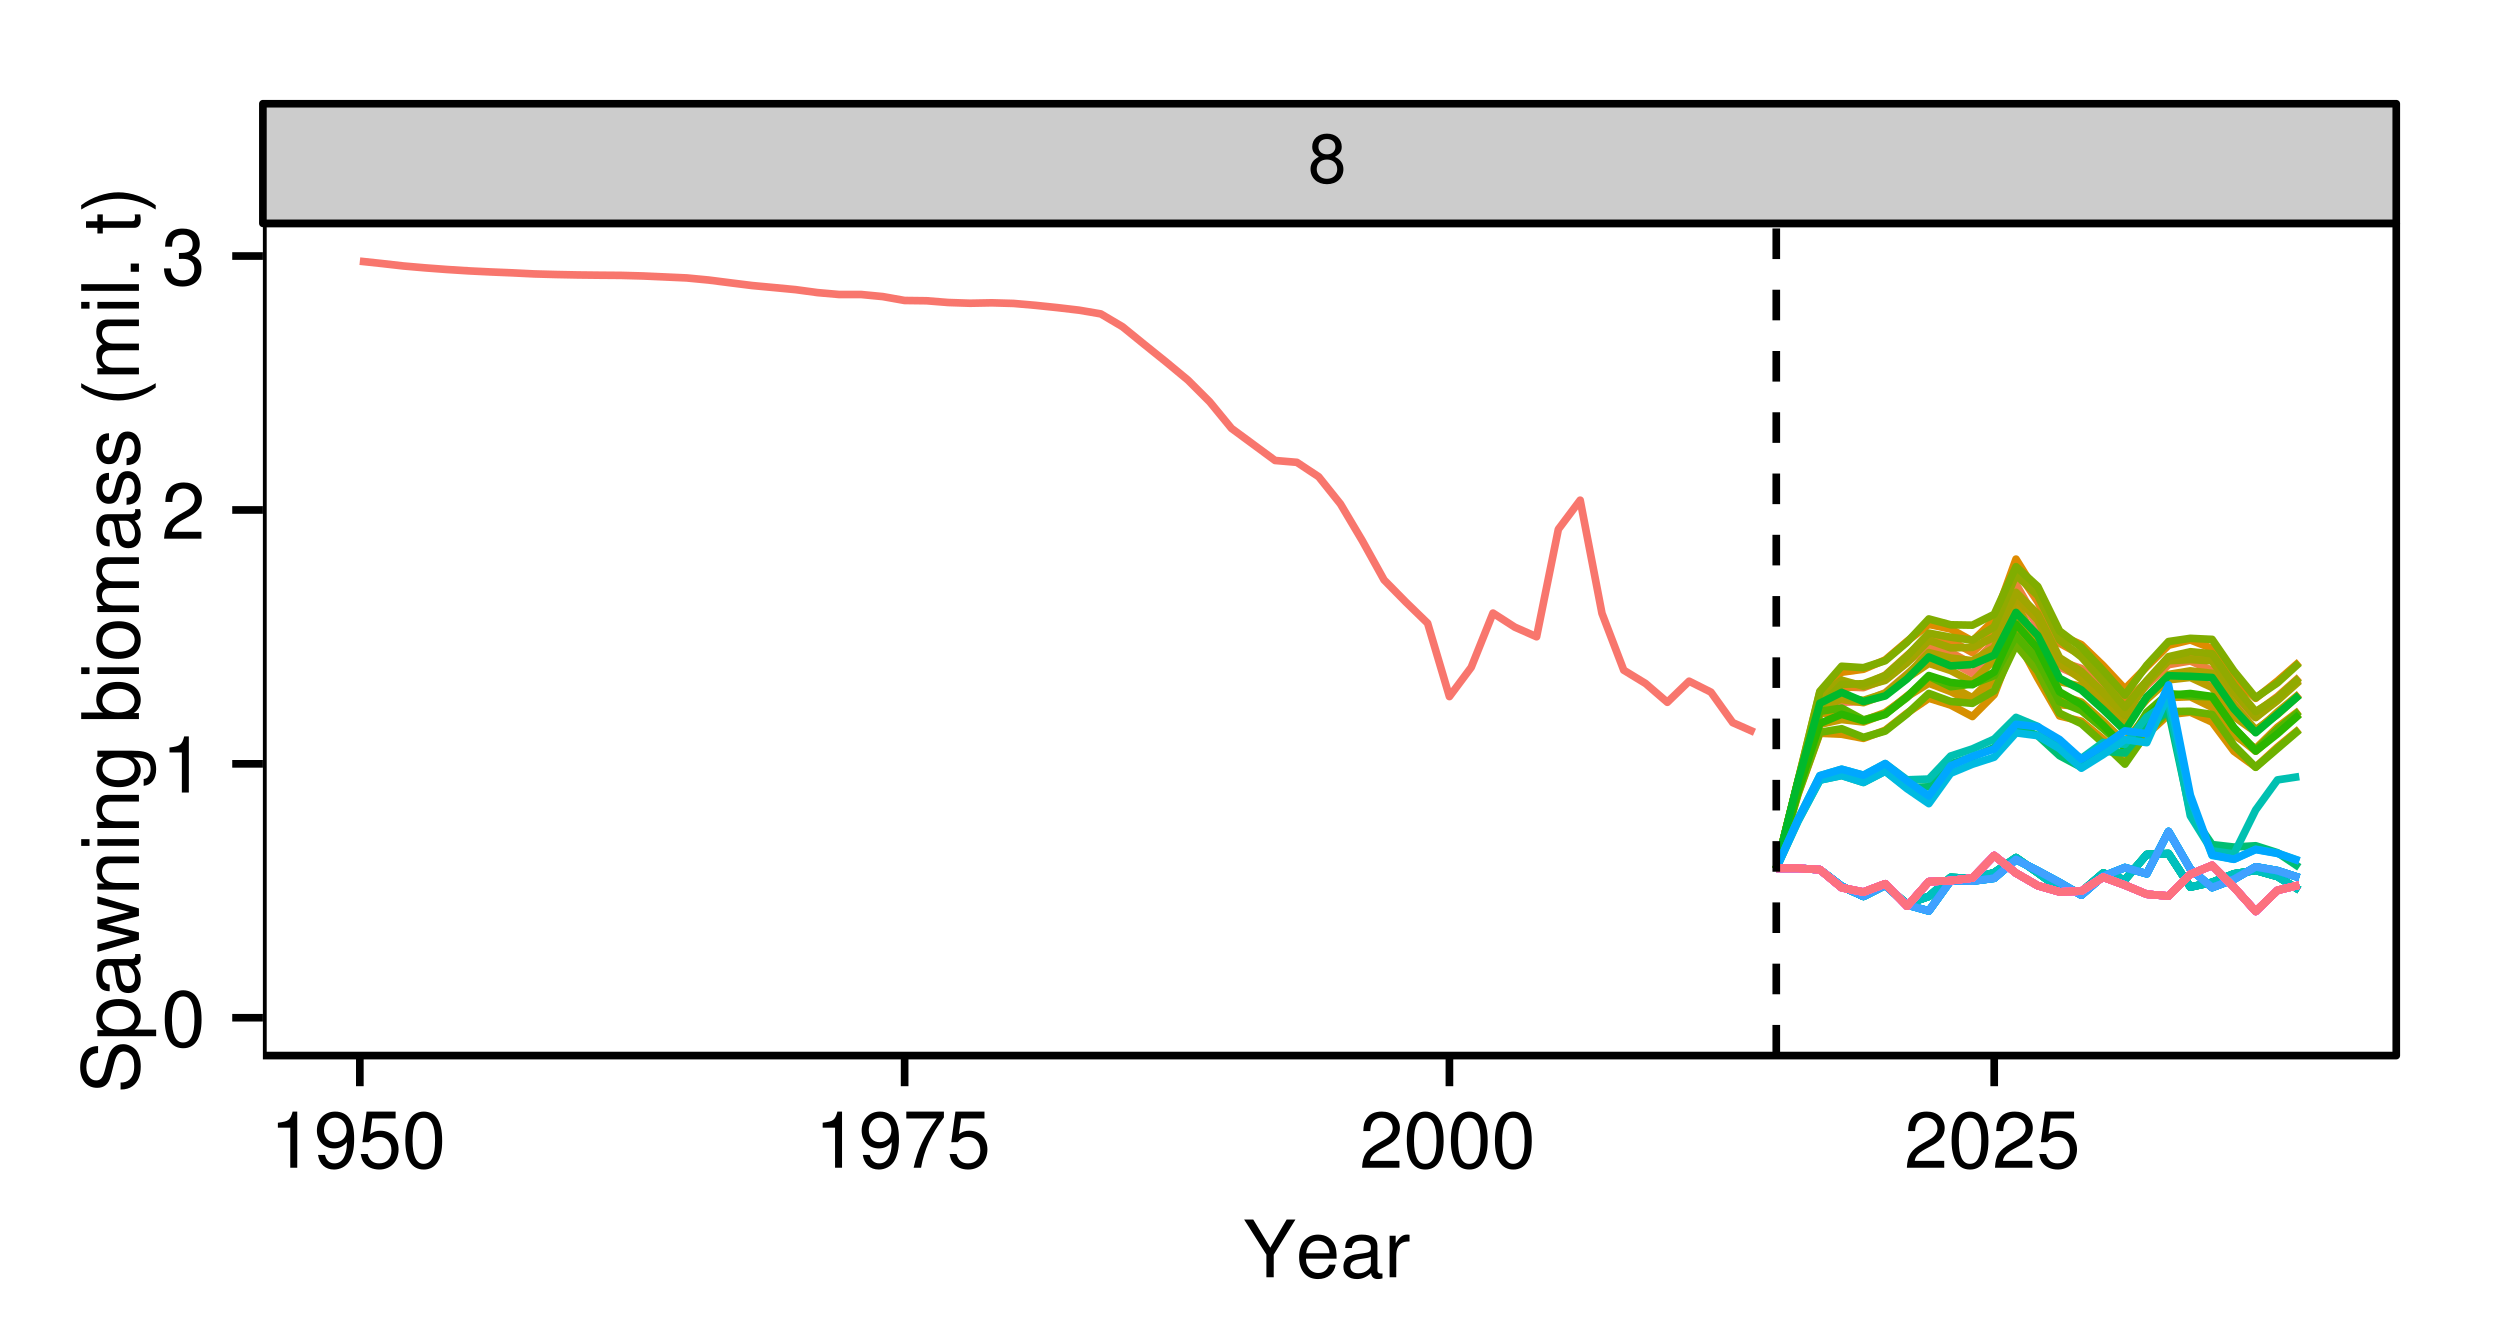 <?xml version="1.0" encoding="UTF-8"?>
<svg xmlns="http://www.w3.org/2000/svg" xmlns:xlink="http://www.w3.org/1999/xlink" width="347pt" height="185pt" viewBox="0 0 347 185" version="1.1">
<defs>
<g>
<symbol overflow="visible" id="glyph0-0">
<path style="stroke:none;" d="M 3.75 -3.578 C 4.453 -4 4.688 -4.344 4.688 -4.984 C 4.688 -6.047 3.844 -6.797 2.641 -6.797 C 1.438 -6.797 0.594 -6.047 0.594 -4.984 C 0.594 -4.359 0.828 -4.016 1.516 -3.578 C 0.734 -3.203 0.359 -2.641 0.359 -1.891 C 0.359 -0.641 1.297 0.219 2.641 0.219 C 3.984 0.219 4.922 -0.641 4.922 -1.875 C 4.922 -2.641 4.531 -3.203 3.75 -3.578 Z M 2.641 -6.047 C 3.359 -6.047 3.812 -5.625 3.812 -4.969 C 3.812 -4.344 3.344 -3.922 2.641 -3.922 C 1.922 -3.922 1.453 -4.344 1.453 -4.984 C 1.453 -5.625 1.922 -6.047 2.641 -6.047 Z M 2.641 -3.203 C 3.484 -3.203 4.062 -2.672 4.062 -1.875 C 4.062 -1.062 3.484 -0.531 2.625 -0.531 C 1.797 -0.531 1.219 -1.078 1.219 -1.875 C 1.219 -2.672 1.797 -3.203 2.641 -3.203 Z M 2.641 -3.203 "/>
</symbol>
<symbol overflow="visible" id="glyph1-0">
<path style="stroke:none;" d="M 3.031 -7.797 C 2.297 -7.797 1.641 -7.484 1.234 -6.938 C 0.719 -6.266 0.469 -5.219 0.469 -3.766 C 0.469 -1.141 1.359 0.25 3.031 0.25 C 4.672 0.25 5.578 -1.141 5.578 -3.703 C 5.578 -5.219 5.328 -6.234 4.812 -6.938 C 4.406 -7.484 3.766 -7.797 3.031 -7.797 Z M 3.031 -6.938 C 4.062 -6.938 4.594 -5.891 4.594 -3.797 C 4.594 -1.578 4.078 -0.547 3 -0.547 C 1.984 -0.547 1.469 -1.625 1.469 -3.766 C 1.469 -5.891 1.984 -6.938 3.031 -6.938 Z M 3.031 -6.938 "/>
</symbol>
<symbol overflow="visible" id="glyph1-1">
<path style="stroke:none;" d="M 2.844 -5.562 L 2.844 0 L 3.812 0 L 3.812 -7.797 L 3.172 -7.797 C 2.844 -6.594 2.625 -6.438 1.125 -6.25 L 1.125 -5.562 Z M 2.844 -5.562 "/>
</symbol>
<symbol overflow="visible" id="glyph1-2">
<path style="stroke:none;" d="M 5.562 -0.953 L 1.469 -0.953 C 1.562 -1.594 1.906 -2 2.875 -2.562 L 3.969 -3.156 C 5.062 -3.75 5.625 -4.547 5.625 -5.516 C 5.625 -6.156 5.359 -6.766 4.891 -7.188 C 4.438 -7.594 3.859 -7.797 3.125 -7.797 C 2.141 -7.797 1.391 -7.453 0.969 -6.781 C 0.688 -6.375 0.578 -5.891 0.547 -5.094 L 1.516 -5.094 C 1.547 -5.625 1.609 -5.938 1.75 -6.188 C 2 -6.672 2.516 -6.953 3.094 -6.953 C 3.969 -6.953 4.625 -6.328 4.625 -5.484 C 4.625 -4.875 4.266 -4.344 3.578 -3.953 L 2.562 -3.375 C 0.938 -2.453 0.469 -1.719 0.375 0 L 5.562 0 Z M 5.562 -0.953 "/>
</symbol>
<symbol overflow="visible" id="glyph1-3">
<path style="stroke:none;" d="M 2.438 -3.578 L 2.547 -3.578 L 2.953 -3.594 C 4.031 -3.594 4.578 -3.109 4.578 -2.172 C 4.578 -1.188 3.969 -0.609 2.953 -0.609 C 1.906 -0.609 1.391 -1.141 1.312 -2.266 L 0.359 -2.266 C 0.391 -1.641 0.5 -1.234 0.688 -0.875 C 1.094 -0.125 1.859 0.25 2.922 0.25 C 4.531 0.25 5.562 -0.703 5.562 -2.172 C 5.562 -3.172 5.188 -3.719 4.25 -4.031 C 4.969 -4.328 5.328 -4.875 5.328 -5.656 C 5.328 -7 4.438 -7.797 2.953 -7.797 C 1.391 -7.797 0.547 -6.938 0.516 -5.281 L 1.484 -5.281 C 1.5 -5.75 1.547 -6.016 1.656 -6.266 C 1.875 -6.688 2.359 -6.953 2.969 -6.953 C 3.828 -6.953 4.344 -6.453 4.344 -5.625 C 4.344 -5.078 4.141 -4.734 3.719 -4.562 C 3.453 -4.453 3.109 -4.406 2.438 -4.406 Z M 2.438 -3.578 "/>
</symbol>
<symbol overflow="visible" id="glyph1-4">
<path style="stroke:none;" d="M 0.578 -1.781 C 0.766 -0.5 1.609 0.25 2.797 0.25 C 3.656 0.25 4.438 -0.172 4.891 -0.859 C 5.375 -1.609 5.594 -2.578 5.594 -4 C 5.594 -5.297 5.406 -6.141 4.938 -6.828 C 4.516 -7.453 3.828 -7.797 2.969 -7.797 C 1.484 -7.797 0.422 -6.703 0.422 -5.172 C 0.422 -3.719 1.406 -2.688 2.812 -2.688 C 3.547 -2.688 4.094 -2.953 4.594 -3.562 C 4.594 -1.656 3.969 -0.609 2.859 -0.609 C 2.172 -0.609 1.703 -1.031 1.547 -1.781 Z M 2.953 -6.953 C 3.859 -6.953 4.547 -6.203 4.547 -5.188 C 4.547 -4.234 3.875 -3.547 2.922 -3.547 C 1.984 -3.547 1.406 -4.203 1.406 -5.25 C 1.406 -6.234 2.062 -6.953 2.953 -6.953 Z M 2.953 -6.953 "/>
</symbol>
<symbol overflow="visible" id="glyph1-5">
<path style="stroke:none;" d="M 5.234 -7.797 L 1.203 -7.797 L 0.625 -3.547 L 1.516 -3.547 C 1.969 -4.094 2.344 -4.281 2.953 -4.281 C 4 -4.281 4.656 -3.562 4.656 -2.406 C 4.656 -1.281 4 -0.609 2.953 -0.609 C 2.094 -0.609 1.578 -1.031 1.359 -1.906 L 0.391 -1.906 C 0.516 -1.281 0.625 -0.969 0.859 -0.688 C 1.297 -0.094 2.094 0.25 2.969 0.25 C 4.547 0.25 5.641 -0.891 5.641 -2.547 C 5.641 -4.078 4.625 -5.141 3.125 -5.141 C 2.578 -5.141 2.141 -5 1.688 -4.656 L 1.984 -6.844 L 5.234 -6.844 Z M 5.234 -7.797 "/>
</symbol>
<symbol overflow="visible" id="glyph1-6">
<path style="stroke:none;" d="M 5.719 -7.797 L 0.5 -7.797 L 0.5 -6.844 L 4.719 -6.844 C 2.859 -4.188 2.094 -2.562 1.516 0 L 2.547 0 C 2.984 -2.5 3.953 -4.641 5.719 -6.984 Z M 5.719 -7.797 "/>
</symbol>
<symbol overflow="visible" id="glyph1-7">
<path style="stroke:none;" d="M 4.25 -3.141 L 7.266 -8.016 L 6.047 -8.016 L 3.766 -4.109 L 1.406 -8.016 L 0.141 -8.016 L 3.234 -3.141 L 3.234 0 L 4.25 0 Z M 4.25 -3.141 "/>
</symbol>
<symbol overflow="visible" id="glyph1-8">
<path style="stroke:none;" d="M 5.641 -2.578 C 5.641 -3.453 5.578 -3.984 5.406 -4.406 C 5.031 -5.359 4.156 -5.922 3.078 -5.922 C 1.469 -5.922 0.438 -4.703 0.438 -2.812 C 0.438 -0.906 1.438 0.25 3.062 0.25 C 4.375 0.25 5.297 -0.5 5.516 -1.75 L 4.594 -1.75 C 4.344 -0.984 3.828 -0.594 3.094 -0.594 C 2.516 -0.594 2.016 -0.859 1.703 -1.344 C 1.484 -1.672 1.406 -2 1.391 -2.578 Z M 1.422 -3.328 C 1.5 -4.391 2.141 -5.078 3.062 -5.078 C 3.969 -5.078 4.656 -4.328 4.656 -3.391 C 4.656 -3.359 4.656 -3.344 4.656 -3.328 Z M 1.422 -3.328 "/>
</symbol>
<symbol overflow="visible" id="glyph1-9">
<path style="stroke:none;" d="M 5.891 -0.531 C 5.781 -0.516 5.734 -0.516 5.688 -0.516 C 5.375 -0.516 5.188 -0.688 5.188 -0.969 L 5.188 -4.359 C 5.188 -5.375 4.438 -5.922 3.031 -5.922 C 2.188 -5.922 1.5 -5.688 1.109 -5.266 C 0.844 -4.969 0.734 -4.625 0.719 -4.062 L 1.641 -4.062 C 1.719 -4.766 2.141 -5.078 2.984 -5.078 C 3.812 -5.078 4.281 -4.781 4.281 -4.219 L 4.281 -3.984 C 4.281 -3.594 4.047 -3.438 3.328 -3.344 C 2.031 -3.172 1.828 -3.141 1.469 -2.984 C 0.797 -2.719 0.469 -2.203 0.469 -1.453 C 0.469 -0.406 1.188 0.25 2.359 0.25 C 3.078 0.25 3.656 0 4.312 -0.594 C 4.375 -0.016 4.656 0.25 5.266 0.25 C 5.438 0.25 5.594 0.234 5.891 0.156 Z M 4.281 -1.812 C 4.281 -1.5 4.188 -1.312 3.922 -1.062 C 3.547 -0.719 3.094 -0.547 2.547 -0.547 C 1.844 -0.547 1.422 -0.891 1.422 -1.469 C 1.422 -2.078 1.828 -2.391 2.812 -2.531 C 3.766 -2.656 3.969 -2.703 4.281 -2.844 Z M 4.281 -1.812 "/>
</symbol>
<symbol overflow="visible" id="glyph1-10">
<path style="stroke:none;" d="M 0.766 -5.766 L 0.766 0 L 1.688 0 L 1.688 -2.984 C 1.688 -3.812 1.891 -4.359 2.328 -4.672 C 2.625 -4.891 2.891 -4.953 3.531 -4.969 L 3.531 -5.891 C 3.375 -5.922 3.297 -5.922 3.172 -5.922 C 2.578 -5.922 2.141 -5.578 1.609 -4.719 L 1.609 -5.766 Z M 0.766 -5.766 "/>
</symbol>
<symbol overflow="visible" id="glyph2-0">
<path style="stroke:none;" d="M -5.672 -6.562 C -7.234 -6.547 -8.156 -5.469 -8.156 -3.625 C -8.156 -1.859 -7.25 -0.766 -5.797 -0.766 C -4.812 -0.766 -4.203 -1.281 -3.922 -2.344 L -3.406 -4.328 C -3.141 -5.344 -2.734 -5.812 -2.094 -5.812 C -1.672 -5.812 -1.234 -5.578 -0.984 -5.234 C -0.766 -4.922 -0.656 -4.406 -0.656 -3.766 C -0.656 -2.891 -0.859 -2.297 -1.312 -1.906 C -1.672 -1.609 -2.062 -1.484 -2.547 -1.5 L -2.547 -0.531 C -1.812 -0.531 -1.328 -0.688 -0.891 -1 C -0.141 -1.547 0.25 -2.469 0.25 -3.703 C 0.25 -4.656 0.031 -5.438 -0.359 -5.953 C -0.797 -6.484 -1.5 -6.828 -2.203 -6.828 C -3.188 -6.828 -3.922 -6.219 -4.219 -5.125 L -4.75 -3.109 C -5.016 -2.141 -5.328 -1.797 -5.938 -1.797 C -6.75 -1.797 -7.297 -2.516 -7.297 -3.594 C -7.297 -4.859 -6.703 -5.578 -5.672 -5.594 Z M -5.672 -6.562 "/>
</symbol>
<symbol overflow="visible" id="glyph2-1">
<path style="stroke:none;" d="M 2.391 -0.594 L 2.391 -1.516 L -0.609 -1.516 C -0.016 -2 0.25 -2.547 0.25 -3.281 C 0.25 -4.781 -0.953 -5.75 -2.781 -5.75 C -4.719 -5.75 -5.922 -4.812 -5.922 -3.281 C -5.922 -2.5 -5.578 -1.875 -4.891 -1.438 L -5.766 -1.438 L -5.766 -0.594 Z M -5.078 -3.125 C -5.078 -4.141 -4.188 -4.797 -2.812 -4.797 C -1.5 -4.797 -0.609 -4.125 -0.609 -3.125 C -0.609 -2.156 -1.484 -1.516 -2.844 -1.516 C -4.188 -1.516 -5.078 -2.156 -5.078 -3.125 Z M -5.078 -3.125 "/>
</symbol>
<symbol overflow="visible" id="glyph2-2">
<path style="stroke:none;" d="M -0.531 -5.891 C -0.516 -5.781 -0.516 -5.734 -0.516 -5.688 C -0.516 -5.375 -0.688 -5.188 -0.969 -5.188 L -4.359 -5.188 C -5.375 -5.188 -5.922 -4.438 -5.922 -3.031 C -5.922 -2.188 -5.688 -1.5 -5.266 -1.109 C -4.969 -0.844 -4.625 -0.734 -4.062 -0.719 L -4.062 -1.641 C -4.766 -1.719 -5.078 -2.141 -5.078 -2.984 C -5.078 -3.812 -4.781 -4.281 -4.219 -4.281 L -3.984 -4.281 C -3.594 -4.281 -3.438 -4.047 -3.344 -3.328 C -3.172 -2.031 -3.141 -1.828 -2.984 -1.469 C -2.719 -0.797 -2.203 -0.469 -1.453 -0.469 C -0.406 -0.469 0.25 -1.188 0.25 -2.359 C 0.25 -3.078 0 -3.656 -0.594 -4.312 C -0.016 -4.375 0.25 -4.656 0.25 -5.266 C 0.25 -5.438 0.234 -5.594 0.156 -5.891 Z M -1.812 -4.281 C -1.5 -4.281 -1.312 -4.188 -1.062 -3.922 C -0.719 -3.547 -0.547 -3.094 -0.547 -2.547 C -0.547 -1.844 -0.891 -1.422 -1.469 -1.422 C -2.078 -1.422 -2.391 -1.828 -2.531 -2.812 C -2.656 -3.766 -2.703 -3.969 -2.844 -4.281 Z M -1.812 -4.281 "/>
</symbol>
<symbol overflow="visible" id="glyph2-3">
<path style="stroke:none;" d="M 0 -6.094 L -5.766 -7.781 L -5.766 -6.75 L -1.281 -5.609 L -5.766 -4.484 L -5.766 -3.359 L -1.281 -2.25 L -5.766 -1.078 L -5.766 -0.062 L 0 -1.734 L 0 -2.766 L -4.516 -3.891 L 0 -5.047 Z M 0 -6.094 "/>
</symbol>
<symbol overflow="visible" id="glyph2-4">
<path style="stroke:none;" d="M -5.766 -0.766 L 0 -0.766 L 0 -1.688 L -3.172 -1.688 C -4.359 -1.688 -5.125 -2.312 -5.125 -3.25 C -5.125 -3.984 -4.688 -4.438 -4 -4.438 L 0 -4.438 L 0 -5.359 L -4.359 -5.359 C -5.312 -5.359 -5.922 -4.641 -5.922 -3.531 C -5.922 -2.672 -5.594 -2.125 -4.797 -1.609 L -5.766 -1.609 Z M -5.766 -0.766 "/>
</symbol>
<symbol overflow="visible" id="glyph2-5">
<path style="stroke:none;" d="M -5.766 -1.656 L -5.766 -0.734 L 0 -0.734 L 0 -1.656 Z M -8.016 -1.656 L -8.016 -0.719 L -6.859 -0.719 L -6.859 -1.656 Z M -8.016 -1.656 "/>
</symbol>
<symbol overflow="visible" id="glyph2-6">
<path style="stroke:none;" d="M -5.766 -4.531 L -4.922 -4.531 C -5.609 -4.062 -5.922 -3.516 -5.922 -2.766 C -5.922 -1.312 -4.656 -0.312 -2.781 -0.312 C -1.844 -0.312 -1.062 -0.578 -0.516 -1.047 C -0.031 -1.469 0.25 -2.094 0.25 -2.688 C 0.25 -3.422 -0.062 -3.922 -0.781 -4.438 L -0.484 -4.438 C 0.297 -4.438 0.766 -4.344 1.094 -4.109 C 1.438 -3.875 1.625 -3.406 1.625 -2.844 C 1.625 -2.422 1.516 -2.047 1.312 -1.797 C 1.156 -1.578 1 -1.5 0.656 -1.438 L 0.656 -0.5 C 1.75 -0.609 2.391 -1.453 2.391 -2.812 C 2.391 -3.656 2.125 -4.406 1.656 -4.781 C 1.141 -5.219 0.406 -5.375 -0.953 -5.375 L -5.766 -5.375 Z M -5.078 -2.875 C -5.078 -3.859 -4.25 -4.438 -2.812 -4.438 C -1.438 -4.438 -0.594 -3.844 -0.594 -2.875 C -0.594 -1.875 -1.438 -1.281 -2.844 -1.281 C -4.219 -1.281 -5.078 -1.891 -5.078 -2.875 Z M -5.078 -2.875 "/>
</symbol>
<symbol overflow="visible" id="glyph2-7">
<path style="stroke:none;" d=""/>
</symbol>
<symbol overflow="visible" id="glyph2-8">
<path style="stroke:none;" d="M -8.016 -0.594 L 0 -0.594 L 0 -1.422 L -0.734 -1.422 C -0.062 -1.859 0.25 -2.438 0.25 -3.25 C 0.25 -4.766 -0.984 -5.75 -2.906 -5.75 C -4.781 -5.75 -5.922 -4.812 -5.922 -3.281 C -5.922 -2.5 -5.625 -1.938 -4.984 -1.5 L -8.016 -1.5 Z M -5.078 -3.109 C -5.078 -4.141 -4.188 -4.797 -2.812 -4.797 C -1.5 -4.797 -0.609 -4.109 -0.609 -3.109 C -0.609 -2.141 -1.484 -1.5 -2.844 -1.5 C -4.188 -1.5 -5.078 -2.141 -5.078 -3.109 Z M -5.078 -3.109 "/>
</symbol>
<symbol overflow="visible" id="glyph2-9">
<path style="stroke:none;" d="M -5.922 -2.984 C -5.922 -1.375 -4.781 -0.391 -2.844 -0.391 C -0.906 -0.391 0.25 -1.359 0.25 -3 C 0.25 -4.625 -0.906 -5.609 -2.797 -5.609 C -4.781 -5.609 -5.922 -4.656 -5.922 -2.984 Z M -5.078 -3 C -5.078 -4.031 -4.234 -4.656 -2.812 -4.656 C -1.453 -4.656 -0.594 -4.016 -0.594 -3 C -0.594 -1.984 -1.438 -1.359 -2.844 -1.359 C -4.219 -1.359 -5.078 -1.984 -5.078 -3 Z M -5.078 -3 "/>
</symbol>
<symbol overflow="visible" id="glyph2-10">
<path style="stroke:none;" d="M -5.766 -0.766 L 0 -0.766 L 0 -1.688 L -3.625 -1.688 C -4.453 -1.688 -5.125 -2.297 -5.125 -3.047 C -5.125 -3.734 -4.703 -4.109 -3.969 -4.109 L 0 -4.109 L 0 -5.031 L -3.625 -5.031 C -4.453 -5.031 -5.125 -5.641 -5.125 -6.391 C -5.125 -7.062 -4.703 -7.453 -3.969 -7.453 L 0 -7.453 L 0 -8.375 L -4.328 -8.375 C -5.359 -8.375 -5.922 -7.781 -5.922 -6.703 C -5.922 -5.938 -5.703 -5.484 -5.047 -4.938 C -5.672 -4.594 -5.922 -4.141 -5.922 -3.391 C -5.922 -2.625 -5.641 -2.109 -4.953 -1.609 L -5.766 -1.609 Z M -5.766 -0.766 "/>
</symbol>
<symbol overflow="visible" id="glyph2-11">
<path style="stroke:none;" d="M -4.156 -4.812 C -5.297 -4.812 -5.922 -4.062 -5.922 -2.734 C -5.922 -1.391 -5.234 -0.516 -4.172 -0.516 C -3.266 -0.516 -2.844 -0.984 -2.516 -2.344 L -2.297 -3.203 C -2.141 -3.844 -1.906 -4.094 -1.5 -4.094 C -0.953 -4.094 -0.594 -3.547 -0.594 -2.75 C -0.594 -2.25 -0.734 -1.844 -0.984 -1.609 C -1.141 -1.469 -1.312 -1.391 -1.719 -1.344 L -1.719 -0.375 C -0.391 -0.422 0.25 -1.172 0.25 -2.672 C 0.25 -4.125 -0.469 -5.047 -1.578 -5.047 C -2.438 -5.047 -2.906 -4.562 -3.172 -3.422 L -3.391 -2.547 C -3.562 -1.797 -3.812 -1.469 -4.219 -1.469 C -4.734 -1.469 -5.078 -1.953 -5.078 -2.688 C -5.078 -3.438 -4.766 -3.828 -4.156 -3.844 Z M -4.156 -4.812 "/>
</symbol>
<symbol overflow="visible" id="glyph2-12">
<path style="stroke:none;" d="M -8.016 -2.594 C -6.578 -1.5 -4.578 -0.797 -2.844 -0.797 C -1.109 -0.797 0.891 -1.5 2.328 -2.594 L 2.328 -3.203 C 0.766 -2.234 -1.094 -1.688 -2.844 -1.688 C -4.594 -1.688 -6.453 -2.234 -8.016 -3.203 Z M -8.016 -2.594 "/>
</symbol>
<symbol overflow="visible" id="glyph2-13">
<path style="stroke:none;" d="M -8.016 -1.672 L -8.016 -0.75 L 0 -0.75 L 0 -1.672 Z M -8.016 -1.672 "/>
</symbol>
<symbol overflow="visible" id="glyph2-14">
<path style="stroke:none;" d="M -1.141 -2.094 L -1.141 -0.953 L 0 -0.953 L 0 -2.094 Z M -1.141 -2.094 "/>
</symbol>
<symbol overflow="visible" id="glyph2-15">
<path style="stroke:none;" d="M -5.766 -2.797 L -5.766 -1.844 L -7.344 -1.844 L -7.344 -0.938 L -5.766 -0.938 L -5.766 -0.156 L -5.016 -0.156 L -5.016 -0.938 L -0.656 -0.938 C -0.078 -0.938 0.25 -1.328 0.25 -2.047 C 0.25 -2.266 0.234 -2.484 0.172 -2.797 L -0.594 -2.797 C -0.562 -2.672 -0.547 -2.531 -0.547 -2.359 C -0.547 -1.953 -0.656 -1.844 -1.062 -1.844 L -5.016 -1.844 L -5.016 -2.797 Z M -5.766 -2.797 "/>
</symbol>
<symbol overflow="visible" id="glyph2-16">
<path style="stroke:none;" d="M 2.328 -1.016 C 0.891 -2.125 -1.109 -2.812 -2.844 -2.812 C -4.578 -2.812 -6.578 -2.125 -8.016 -1.016 L -8.016 -0.422 C -6.453 -1.391 -4.594 -1.922 -2.844 -1.922 C -1.094 -1.922 0.766 -1.391 2.328 -0.422 Z M 2.328 -1.016 "/>
</symbol>
</g>
<clipPath id="clip1">
  <path d="M 36.488 31 L 333.602 31 L 333.602 147.512 L 36.488 147.512 Z M 36.488 31 "/>
</clipPath>
</defs>
<g id="surface75">
<rect x="0" y="0" width="347" height="185" style="fill:rgb(100%,100%,100%);fill-opacity:1;stroke:none;"/>
<rect x="0" y="0" width="347" height="185" style="fill:rgb(100%,100%,100%);fill-opacity:1;stroke:none;"/>
<path style="fill:none;stroke-width:1.063;stroke-linecap:round;stroke-linejoin:round;stroke:rgb(100%,100%,100%);stroke-opacity:1;stroke-miterlimit:10;" d="M 0 185 L 347 185 L 347 0 L 0 0 Z M 0 185 "/>
<g clip-path="url(#clip1)" clip-rule="nonzero">
<path style=" stroke:none;fill-rule:nonzero;fill:rgb(100%,100%,100%);fill-opacity:1;" d="M 36.488 146.512 L 332.602 146.512 L 332.602 31 L 36.488 31 Z M 36.488 146.512 "/>
<path style="fill:none;stroke-width:0.213;stroke-linecap:butt;stroke-linejoin:round;stroke:rgb(100%,100%,100%);stroke-opacity:1;stroke-miterlimit:10;" d="M 36.488 123.641 L 332.602 123.641 "/>
<path style="fill:none;stroke-width:0.213;stroke-linecap:butt;stroke-linejoin:round;stroke:rgb(100%,100%,100%);stroke-opacity:1;stroke-miterlimit:10;" d="M 36.488 88.402 L 332.602 88.402 "/>
<path style="fill:none;stroke-width:0.213;stroke-linecap:butt;stroke-linejoin:round;stroke:rgb(100%,100%,100%);stroke-opacity:1;stroke-miterlimit:10;" d="M 36.488 53.16 L 332.602 53.16 "/>
<path style="fill:none;stroke-width:0.213;stroke-linecap:butt;stroke-linejoin:round;stroke:rgb(100%,100%,100%);stroke-opacity:1;stroke-miterlimit:10;" d="M 87.754 146.512 L 87.754 31 "/>
<path style="fill:none;stroke-width:0.213;stroke-linecap:butt;stroke-linejoin:round;stroke:rgb(100%,100%,100%);stroke-opacity:1;stroke-miterlimit:10;" d="M 163.371 146.512 L 163.371 31 "/>
<path style="fill:none;stroke-width:0.213;stroke-linecap:butt;stroke-linejoin:round;stroke:rgb(100%,100%,100%);stroke-opacity:1;stroke-miterlimit:10;" d="M 238.988 146.512 L 238.988 31 "/>
<path style="fill:none;stroke-width:0.213;stroke-linecap:butt;stroke-linejoin:round;stroke:rgb(100%,100%,100%);stroke-opacity:1;stroke-miterlimit:10;" d="M 314.602 146.512 L 314.602 31 "/>
<path style="fill:none;stroke-width:0.213;stroke-linecap:butt;stroke-linejoin:round;stroke:rgb(100%,100%,100%);stroke-opacity:1;stroke-miterlimit:10;" d="M 36.488 141.262 L 332.602 141.262 "/>
<path style="fill:none;stroke-width:0.213;stroke-linecap:butt;stroke-linejoin:round;stroke:rgb(100%,100%,100%);stroke-opacity:1;stroke-miterlimit:10;" d="M 36.488 106.023 L 332.602 106.023 "/>
<path style="fill:none;stroke-width:0.213;stroke-linecap:butt;stroke-linejoin:round;stroke:rgb(100%,100%,100%);stroke-opacity:1;stroke-miterlimit:10;" d="M 36.488 70.781 L 332.602 70.781 "/>
<path style="fill:none;stroke-width:0.213;stroke-linecap:butt;stroke-linejoin:round;stroke:rgb(100%,100%,100%);stroke-opacity:1;stroke-miterlimit:10;" d="M 36.488 35.539 L 332.602 35.539 "/>
<path style="fill:none;stroke-width:0.213;stroke-linecap:butt;stroke-linejoin:round;stroke:rgb(100%,100%,100%);stroke-opacity:1;stroke-miterlimit:10;" d="M 49.945 146.512 L 49.945 31 "/>
<path style="fill:none;stroke-width:0.213;stroke-linecap:butt;stroke-linejoin:round;stroke:rgb(100%,100%,100%);stroke-opacity:1;stroke-miterlimit:10;" d="M 125.562 146.512 L 125.562 31 "/>
<path style="fill:none;stroke-width:0.213;stroke-linecap:butt;stroke-linejoin:round;stroke:rgb(100%,100%,100%);stroke-opacity:1;stroke-miterlimit:10;" d="M 201.18 146.512 L 201.18 31 "/>
<path style="fill:none;stroke-width:0.213;stroke-linecap:butt;stroke-linejoin:round;stroke:rgb(100%,100%,100%);stroke-opacity:1;stroke-miterlimit:10;" d="M 276.797 146.512 L 276.797 31 "/>
<path style="fill:none;stroke-width:1.063;stroke-linecap:butt;stroke-linejoin:round;stroke:rgb(97.255%,46.275%,42.745%);stroke-opacity:1;stroke-miterlimit:1;" d="M 49.945 36.25 L 52.973 36.574 L 55.996 36.918 L 59.02 37.18 L 62.043 37.406 L 65.07 37.598 L 68.094 37.746 L 71.117 37.871 L 74.145 38.02 L 77.168 38.102 L 80.191 38.164 L 83.219 38.199 L 86.242 38.223 L 89.266 38.305 L 92.293 38.441 L 95.316 38.578 L 98.34 38.867 L 101.367 39.254 L 104.391 39.633 L 107.414 39.914 L 110.438 40.203 L 113.465 40.613 L 116.488 40.879 L 119.512 40.875 L 122.539 41.168 L 125.562 41.707 L 128.586 41.746 L 131.613 41.988 L 134.637 42.09 L 137.66 42.031 L 140.688 42.117 L 143.711 42.379 L 146.734 42.695 L 149.762 43.051 L 152.785 43.566 L 155.809 45.355 L 158.832 47.812 L 161.859 50.246 L 164.883 52.754 L 167.906 55.773 L 170.934 59.461 L 176.98 63.914 L 180.008 64.172 L 183.031 66.172 L 186.055 69.949 L 189.082 75.039 L 192.105 80.492 L 195.129 83.566 L 198.152 86.5 L 201.18 96.684 L 204.203 92.629 L 207.227 85.098 L 210.254 87.047 L 213.277 88.383 L 216.301 73.461 L 219.328 69.426 L 222.352 85.129 L 225.375 93.023 L 228.402 94.867 L 231.426 97.477 L 234.449 94.551 L 237.477 96.07 L 240.5 100.297 L 243.523 101.637 "/>
<path style="fill:none;stroke-width:1.063;stroke-linecap:butt;stroke-linejoin:round;stroke:rgb(95.294%,48.627%,34.51%);stroke-opacity:1;stroke-miterlimit:1;" d="M 246.547 120.52 L 249.574 109.598 L 252.598 99.168 L 255.621 97.465 L 258.648 97.395 L 261.672 96.156 L 264.695 93.562 L 267.723 91.184 L 270.746 91.805 L 273.77 93.469 L 276.797 90.523 L 279.82 82.098 L 282.844 86.957 L 285.867 92.598 L 288.895 93.969 L 291.918 96.863 L 294.941 100.094 L 297.969 97.02 L 300.992 94.02 L 304.016 93.293 L 307.043 94.477 L 310.066 98.715 L 313.09 101.391 L 316.117 98.977 L 319.141 96.324 "/>
<path style="fill:none;stroke-width:1.063;stroke-linecap:butt;stroke-linejoin:round;stroke:rgb(92.941%,50.588%,24.706%);stroke-opacity:1;stroke-miterlimit:1;" d="M 246.547 120.52 L 249.574 108.453 L 252.598 96.938 L 255.621 95.328 L 258.648 95.445 L 261.672 94.297 L 264.695 91.879 L 267.723 89.703 L 270.746 90.543 L 273.77 92.176 L 276.797 89.164 L 279.82 81.055 L 282.844 86.379 L 285.867 91.789 L 288.895 92.781 L 291.918 95.445 L 294.941 98.414 L 297.969 95.125 L 300.992 92.258 L 304.016 91.738 L 307.043 93.047 L 310.066 97.184 L 313.09 99.582 L 316.117 96.953 L 319.141 94.391 "/>
<path style="fill:none;stroke-width:1.063;stroke-linecap:butt;stroke-linejoin:round;stroke:rgb(90.588%,52.549%,9.02%);stroke-opacity:1;stroke-miterlimit:1;" d="M 246.547 120.52 L 249.574 109.379 L 252.598 98.184 L 255.621 95.602 L 258.648 95.102 L 261.672 93.715 L 264.695 90.984 L 267.723 88.449 L 270.746 88.906 L 273.77 90.574 L 276.797 87.672 L 279.82 79.02 L 282.844 83.52 L 285.867 89.277 L 288.895 90.93 L 291.918 94.035 L 294.941 97.484 L 297.969 94.594 L 300.992 91.539 L 304.016 90.652 L 307.043 91.73 L 310.066 96.031 L 313.09 98.91 L 316.117 96.672 L 319.141 93.988 "/>
<path style="fill:none;stroke-width:1.063;stroke-linecap:butt;stroke-linejoin:round;stroke:rgb(87.451%,54.51%,0%);stroke-opacity:1;stroke-miterlimit:1;" d="M 246.547 120.52 L 249.574 108.41 L 252.598 96.07 L 255.621 93.305 L 258.648 92.891 L 261.672 91.594 L 264.695 89.023 L 267.723 86.664 L 270.746 87.309 L 273.77 88.977 L 276.797 86.031 L 279.82 77.605 L 282.844 82.484 L 285.867 88.109 L 288.895 89.477 L 291.918 92.387 L 294.941 95.621 L 297.969 92.547 L 300.992 89.559 L 304.016 88.824 L 307.043 90.004 L 310.066 94.242 L 313.09 96.926 L 316.117 94.52 L 319.141 91.875 "/>
<path style="fill:none;stroke-width:1.063;stroke-linecap:butt;stroke-linejoin:round;stroke:rgb(84.314%,56.471%,0%);stroke-opacity:1;stroke-miterlimit:1;" d="M 246.547 120.52 L 249.574 110.234 L 252.598 101.773 L 255.621 101.91 L 258.648 102.484 L 261.672 101.359 L 264.695 98.988 L 267.723 96.918 L 270.746 97.863 L 273.77 99.453 L 276.797 96.406 L 279.82 88.547 L 282.844 94.137 L 285.867 99.371 L 288.895 100.102 L 291.918 102.594 L 294.941 105.387 L 297.969 101.965 L 300.992 99.199 L 304.016 98.848 L 307.043 100.23 L 310.066 104.273 L 313.09 106.465 L 316.117 103.695 L 319.141 101.203 "/>
<path style="fill:none;stroke-width:1.063;stroke-linecap:butt;stroke-linejoin:round;stroke:rgb(80.784%,58.431%,0%);stroke-opacity:1;stroke-miterlimit:1;" d="M 246.547 120.52 L 249.574 108.57 L 252.598 98.902 L 255.621 99.344 L 258.648 100.027 L 261.672 98.895 L 264.695 96.699 L 267.723 94.836 L 270.746 95.992 L 273.77 97.473 L 276.797 94.348 L 279.82 86.91 L 282.844 92.961 L 285.867 97.801 L 288.895 98.105 L 291.918 100.406 L 294.941 102.949 L 297.969 99.332 L 300.992 96.816 L 304.016 96.707 L 307.043 98.184 L 310.066 102.047 L 313.09 103.902 L 316.117 100.93 L 319.141 98.637 "/>
<path style="fill:none;stroke-width:1.063;stroke-linecap:butt;stroke-linejoin:round;stroke:rgb(76.863%,60.392%,0%);stroke-opacity:1;stroke-miterlimit:1;" d="M 246.547 120.52 L 249.574 109.922 L 252.598 100.535 L 255.621 99.871 L 258.648 100.215 L 261.672 99.07 L 264.695 96.609 L 267.723 94.406 L 270.746 95.211 L 273.77 96.848 L 276.797 93.844 L 279.82 85.719 L 282.844 90.992 L 285.867 96.434 L 288.895 97.453 L 291.918 100.113 L 294.941 103.094 L 297.969 99.816 L 300.992 96.93 L 304.016 96.406 L 307.043 97.711 L 310.066 101.852 L 313.09 104.266 L 316.117 101.645 L 319.141 99.066 "/>
<path style="fill:none;stroke-width:1.063;stroke-linecap:butt;stroke-linejoin:round;stroke:rgb(72.549%,61.961%,0%);stroke-opacity:1;stroke-miterlimit:1;" d="M 246.547 120.52 L 249.574 108.5 L 252.598 97.754 L 255.621 97.09 L 258.648 97.531 L 261.672 96.426 L 264.695 94.109 L 267.723 92.078 L 270.746 93.066 L 273.77 94.645 L 276.797 91.582 L 279.82 83.758 L 282.844 89.422 L 285.867 94.605 L 288.895 95.285 L 291.918 97.77 L 294.941 100.539 L 297.969 97.09 L 300.992 94.363 L 304.016 94.027 L 307.043 95.426 L 310.066 99.449 L 313.09 101.609 L 316.117 98.816 L 319.141 96.352 "/>
<path style="fill:none;stroke-width:1.063;stroke-linecap:butt;stroke-linejoin:round;stroke:rgb(67.843%,63.529%,0%);stroke-opacity:1;stroke-miterlimit:1;" d="M 246.547 120.52 L 249.574 109.516 L 252.598 99.062 L 255.621 96.789 L 258.648 97.211 L 261.672 96.234 L 264.695 93.656 L 267.723 90.582 L 270.746 91.328 L 273.77 91.707 L 276.797 89.898 L 279.82 82.938 L 282.844 86.059 L 285.867 92.156 L 288.895 94.254 L 291.918 97.414 L 294.941 100.781 L 297.969 96.855 L 300.992 93.613 L 304.016 93.117 L 307.043 93.461 L 310.066 97.828 L 313.09 101.305 L 316.117 99.164 L 319.141 96.438 "/>
<path style="fill:none;stroke-width:1.063;stroke-linecap:butt;stroke-linejoin:round;stroke:rgb(62.745%,65.098%,0%);stroke-opacity:1;stroke-miterlimit:1;" d="M 246.547 120.52 L 249.574 108.363 L 252.598 96.805 L 255.621 94.406 L 258.648 95.258 L 261.672 94.438 L 264.695 92 L 267.723 88.879 L 270.746 89.926 L 273.77 89.855 L 276.797 88.457 L 279.82 82.219 L 282.844 85.23 L 285.867 91.293 L 288.895 93.211 L 291.918 96.156 L 294.941 99.297 L 297.969 94.832 L 300.992 91.707 L 304.016 91.551 L 307.043 91.719 L 310.066 96.098 L 313.09 99.59 L 316.117 97.242 L 319.141 94.531 "/>
<path style="fill:none;stroke-width:1.063;stroke-linecap:butt;stroke-linejoin:round;stroke:rgb(56.863%,66.667%,0%);stroke-opacity:1;stroke-miterlimit:1;" d="M 246.547 120.52 L 249.574 109.309 L 252.598 98.09 L 255.621 94.977 L 258.648 94.906 L 261.672 93.773 L 264.695 91.074 L 267.723 87.879 L 270.746 88.445 L 273.77 88.855 L 276.797 87.008 L 279.82 79.793 L 282.844 82.656 L 285.867 88.816 L 288.895 91.188 L 291.918 94.574 L 294.941 98.176 L 297.969 94.473 L 300.992 91.148 L 304.016 90.461 L 307.043 90.746 L 310.066 95.125 L 313.09 98.773 L 316.117 96.844 L 319.141 94.098 "/>
<path style="fill:none;stroke-width:1.063;stroke-linecap:butt;stroke-linejoin:round;stroke:rgb(50.196%,67.843%,0%);stroke-opacity:1;stroke-miterlimit:1;" d="M 246.547 120.52 L 249.574 108.336 L 252.598 95.957 L 255.621 92.477 L 258.648 92.676 L 261.672 91.707 L 264.695 89.141 L 267.723 85.91 L 270.746 86.723 L 273.77 86.773 L 276.797 85.266 L 279.82 78.652 L 282.844 81.406 L 285.867 87.578 L 288.895 89.852 L 291.918 93.07 L 294.941 96.492 L 297.969 92.336 L 300.992 89.047 L 304.016 88.602 L 307.043 88.746 L 310.066 93.141 L 313.09 96.84 L 316.117 94.777 L 319.141 92.02 "/>
<path style="fill:none;stroke-width:1.063;stroke-linecap:butt;stroke-linejoin:round;stroke:rgb(42.353%,69.412%,0%);stroke-opacity:1;stroke-miterlimit:1;" d="M 246.547 120.52 L 249.574 110.113 L 252.598 101.641 L 255.621 101.152 L 258.648 102.344 L 261.672 101.473 L 264.695 99.09 L 267.723 96.25 L 270.746 97.363 L 273.77 97.621 L 276.797 95.887 L 279.82 89.496 L 282.844 93.172 L 285.867 98.996 L 288.895 100.445 L 291.918 103.148 L 294.941 106.059 L 297.969 101.711 L 300.992 98.773 L 304.016 98.723 L 307.043 99.168 L 310.066 103.453 L 313.09 106.5 L 316.117 103.902 L 319.141 101.309 "/>
<path style="fill:none;stroke-width:1.063;stroke-linecap:butt;stroke-linejoin:round;stroke:rgb(32.549%,70.588%,0%);stroke-opacity:1;stroke-miterlimit:1;" d="M 246.547 120.52 L 249.574 108.434 L 252.598 98.727 L 255.621 98.285 L 258.648 99.922 L 261.672 99.094 L 264.695 96.82 L 267.723 93.863 L 270.746 95.32 L 273.77 94.945 L 276.797 93.785 L 279.82 88.254 L 282.844 91.668 L 285.867 97.395 L 288.895 98.637 L 291.918 101.141 L 294.941 103.844 L 297.969 98.875 L 300.992 96.238 L 304.016 96.609 L 307.043 96.723 L 310.066 101.031 L 313.09 104.105 L 316.117 101.227 L 319.141 98.746 "/>
<path style="fill:none;stroke-width:1.063;stroke-linecap:butt;stroke-linejoin:round;stroke:rgb(16.471%,71.373%,0%);stroke-opacity:1;stroke-miterlimit:1;" d="M 246.547 120.52 L 249.574 109.816 L 252.598 100.41 L 255.621 99.145 L 258.648 100.051 L 261.672 99.172 L 264.695 96.707 L 267.723 93.766 L 270.746 94.723 L 273.77 95.039 L 276.797 93.273 L 279.82 86.625 L 282.844 90.059 L 285.867 96.027 L 288.895 97.77 L 291.918 100.668 L 294.941 103.777 L 297.969 99.605 L 300.992 96.508 L 304.016 96.258 L 307.043 96.668 L 310.066 100.996 L 313.09 104.242 L 316.117 101.848 L 319.141 99.176 "/>
<path style="fill:none;stroke-width:1.063;stroke-linecap:butt;stroke-linejoin:round;stroke:rgb(0%,72.549%,17.647%);stroke-opacity:1;stroke-miterlimit:1;" d="M 246.547 120.52 L 249.574 108.395 L 252.598 97.602 L 255.621 96.102 L 258.648 97.375 L 261.672 96.594 L 264.695 94.234 L 267.723 91.188 L 270.746 92.426 L 273.77 92.23 L 276.797 90.934 L 279.82 85.008 L 282.844 88.211 L 285.867 94.145 L 288.895 95.762 L 291.918 98.496 L 294.941 101.43 L 297.969 96.73 L 300.992 93.793 L 304.016 93.875 L 307.043 94.039 L 310.066 98.391 L 313.09 101.699 L 316.117 99.113 L 319.141 96.484 "/>
<path style="fill:none;stroke-width:1.063;stroke-linecap:butt;stroke-linejoin:round;stroke:rgb(0%,73.333%,29.02%);stroke-opacity:1;stroke-miterlimit:1;" d="M 246.547 120.52 L 249.574 120.52 L 252.598 120.707 L 255.621 123.02 L 258.648 124.41 L 261.672 122.879 L 264.695 125.473 L 267.723 124.418 L 270.746 121.785 L 273.77 121.941 L 276.797 121.125 L 279.82 119.039 L 282.844 121.137 L 285.867 123.363 L 288.895 123.758 L 291.918 121.176 L 294.941 122.105 L 297.969 118.605 L 300.992 118.473 L 304.016 123.125 L 307.043 122.465 L 310.066 121.285 L 313.09 120.812 L 316.117 121.66 L 319.141 123.535 "/>
<path style="fill:none;stroke-width:1.063;stroke-linecap:butt;stroke-linejoin:round;stroke:rgb(0%,74.118%,37.647%);stroke-opacity:1;stroke-miterlimit:1;" d="M 246.547 120.52 L 249.574 120.52 L 252.598 120.707 L 255.621 123.02 L 258.648 124.41 L 261.672 122.879 L 264.695 125.473 L 267.723 124.418 L 270.746 121.785 L 273.77 121.941 L 276.797 121.125 L 279.82 119.039 L 282.844 121.137 L 285.867 123.363 L 288.895 123.758 L 291.918 121.176 L 294.941 122.105 L 297.969 118.605 L 300.992 118.473 L 304.016 123.125 L 307.043 122.465 L 310.066 121.285 L 313.09 120.812 L 316.117 121.66 L 319.141 123.535 "/>
<path style="fill:none;stroke-width:1.063;stroke-linecap:butt;stroke-linejoin:round;stroke:rgb(0%,74.51%,45.098%);stroke-opacity:1;stroke-miterlimit:1;" d="M 246.547 120.52 L 249.574 113.953 L 252.598 108.273 L 255.621 107.641 L 258.648 108.602 L 261.672 107.039 L 264.695 109.332 L 267.723 109.203 L 270.746 106.023 L 273.77 105.078 L 276.797 103.754 L 279.82 100.797 L 282.844 102.113 L 285.867 104.891 L 288.895 106.508 L 291.918 104.25 L 294.941 104.516 L 297.969 100.734 L 300.992 98.723 L 304.016 112.824 L 307.043 117.227 L 310.066 117.574 L 313.09 117.391 L 316.117 118.355 L 319.141 120.387 "/>
<path style="fill:none;stroke-width:1.063;stroke-linecap:butt;stroke-linejoin:round;stroke:rgb(0%,75.294%,51.765%);stroke-opacity:1;stroke-miterlimit:1;" d="M 246.547 120.52 L 249.574 120.52 L 252.598 120.707 L 255.621 123.02 L 258.648 124.41 L 261.672 122.879 L 264.695 125.473 L 267.723 124.418 L 270.746 121.785 L 273.77 121.941 L 276.797 121.125 L 279.82 119.039 L 282.844 121.137 L 285.867 123.363 L 288.895 123.758 L 291.918 121.176 L 294.941 122.105 L 297.969 118.605 L 300.992 118.473 L 304.016 123.125 L 307.043 122.465 L 310.066 121.285 L 313.09 120.812 L 316.117 121.66 L 319.141 123.535 "/>
<path style="fill:none;stroke-width:1.063;stroke-linecap:butt;stroke-linejoin:round;stroke:rgb(0%,75.294%,58.039%);stroke-opacity:1;stroke-miterlimit:1;" d="M 246.547 120.52 L 249.574 120.52 L 252.598 120.707 L 255.621 123.02 L 258.648 124.41 L 261.672 122.879 L 264.695 125.473 L 267.723 124.418 L 270.746 121.785 L 273.77 121.941 L 276.797 121.125 L 279.82 119.039 L 282.844 121.137 L 285.867 123.363 L 288.895 123.758 L 291.918 121.176 L 294.941 122.105 L 297.969 118.605 L 300.992 118.473 L 304.016 123.125 L 307.043 122.465 L 310.066 121.285 L 313.09 120.812 L 316.117 121.66 L 319.141 123.535 "/>
<path style="fill:none;stroke-width:1.063;stroke-linecap:butt;stroke-linejoin:round;stroke:rgb(0%,75.686%,63.922%);stroke-opacity:1;stroke-miterlimit:1;" d="M 246.547 120.52 L 249.574 120.52 L 252.598 120.707 L 255.621 123.02 L 258.648 124.41 L 261.672 122.879 L 264.695 125.473 L 267.723 124.418 L 270.746 121.785 L 273.77 121.941 L 276.797 121.125 L 279.82 119.039 L 282.844 121.137 L 285.867 123.363 L 288.895 123.758 L 291.918 121.176 L 294.941 122.105 L 297.969 118.605 L 300.992 118.473 L 304.016 123.125 L 307.043 122.465 L 310.066 121.285 L 313.09 120.812 L 316.117 121.66 L 319.141 123.535 "/>
<path style="fill:none;stroke-width:1.063;stroke-linecap:butt;stroke-linejoin:round;stroke:rgb(0%,75.294%,69.412%);stroke-opacity:1;stroke-miterlimit:1;" d="M 246.547 120.52 L 249.574 113.699 L 252.598 107.668 L 255.621 106.773 L 258.648 107.605 L 261.672 105.988 L 264.695 108.242 L 267.723 108.133 L 270.746 104.941 L 273.77 103.949 L 276.797 102.582 L 279.82 99.574 L 282.844 100.832 L 285.867 103.609 L 288.895 105.273 L 291.918 103.055 L 294.941 103.305 L 297.969 99.512 L 300.992 97.418 L 304.016 113.238 L 307.043 118.102 L 310.066 118.523 L 313.09 112.418 L 316.117 108.25 L 319.141 107.789 "/>
<path style="fill:none;stroke-width:1.063;stroke-linecap:butt;stroke-linejoin:round;stroke:rgb(0%,75.294%,74.51%);stroke-opacity:1;stroke-miterlimit:1;" d="M 246.547 120.52 L 249.574 120.52 L 252.598 120.707 L 255.621 123.02 L 258.648 124.41 L 261.672 122.879 L 264.695 125.473 L 267.723 124.418 L 270.746 121.785 L 273.77 121.941 L 276.797 121.125 L 279.82 119.039 L 282.844 121.137 L 285.867 123.363 L 288.895 123.758 L 291.918 121.176 L 294.941 122.105 L 297.969 118.605 L 300.992 118.473 L 304.016 123.125 L 307.043 122.465 L 310.066 121.285 L 313.09 120.812 L 316.117 121.66 L 319.141 123.535 "/>
<path style="fill:none;stroke-width:1.063;stroke-linecap:butt;stroke-linejoin:round;stroke:rgb(0%,74.51%,79.608%);stroke-opacity:1;stroke-miterlimit:1;" d="M 246.547 120.52 L 249.574 120.52 L 252.598 120.707 L 255.621 123.02 L 258.648 124.41 L 261.672 122.883 L 264.695 125.602 L 267.723 126.441 L 270.746 122.25 L 273.77 122.301 L 276.797 121.902 L 279.82 119.309 L 282.844 120.855 L 285.867 122.484 L 288.895 124.25 L 291.918 121.617 L 294.941 120.418 L 297.969 121.277 L 300.992 115.41 L 304.016 120.617 L 307.043 123.195 L 310.066 122.051 L 313.09 120.316 L 316.117 120.844 L 319.141 121.82 "/>
<path style="fill:none;stroke-width:1.063;stroke-linecap:butt;stroke-linejoin:round;stroke:rgb(0%,73.725%,83.922%);stroke-opacity:1;stroke-miterlimit:1;" d="M 246.547 120.52 L 249.574 120.52 L 252.598 120.707 L 255.621 123.02 L 258.648 124.41 L 261.672 122.883 L 264.695 125.602 L 267.723 126.441 L 270.746 122.25 L 273.77 122.301 L 276.797 121.902 L 279.82 119.309 L 282.844 120.855 L 285.867 122.484 L 288.895 124.25 L 291.918 121.617 L 294.941 120.418 L 297.969 121.277 L 300.992 115.41 L 304.016 120.617 L 307.043 123.195 L 310.066 122.051 L 313.09 120.316 L 316.117 120.844 L 319.141 121.82 "/>
<path style="fill:none;stroke-width:1.063;stroke-linecap:butt;stroke-linejoin:round;stroke:rgb(0%,72.941%,88.235%);stroke-opacity:1;stroke-miterlimit:1;" d="M 246.547 120.52 L 249.574 113.953 L 252.598 108.273 L 255.621 107.641 L 258.648 108.602 L 261.672 107.043 L 264.695 109.469 L 267.723 111.543 L 270.746 107.336 L 273.77 106.074 L 276.797 105.094 L 279.82 101.719 L 282.844 102.109 L 285.867 103.914 L 288.895 106.625 L 291.918 104.734 L 294.941 102.652 L 297.969 103.078 L 300.992 96.352 L 304.016 110.812 L 307.043 118.734 L 310.066 119.262 L 313.09 117.883 L 316.117 118.41 L 319.141 119.465 "/>
<path style="fill:none;stroke-width:1.063;stroke-linecap:butt;stroke-linejoin:round;stroke:rgb(0%,71.373%,92.157%);stroke-opacity:1;stroke-miterlimit:1;" d="M 246.547 120.52 L 249.574 120.52 L 252.598 120.707 L 255.621 123.02 L 258.648 124.41 L 261.672 122.883 L 264.695 125.602 L 267.723 126.441 L 270.746 122.25 L 273.77 122.301 L 276.797 121.902 L 279.82 119.309 L 282.844 120.855 L 285.867 122.484 L 288.895 124.25 L 291.918 121.617 L 294.941 120.418 L 297.969 121.277 L 300.992 115.41 L 304.016 120.617 L 307.043 123.195 L 310.066 122.051 L 313.09 120.316 L 316.117 120.844 L 319.141 121.82 "/>
<path style="fill:none;stroke-width:1.063;stroke-linecap:butt;stroke-linejoin:round;stroke:rgb(0%,69.804%,95.294%);stroke-opacity:1;stroke-miterlimit:1;" d="M 246.547 120.52 L 249.574 120.52 L 252.598 120.707 L 255.621 123.02 L 258.648 124.41 L 261.672 122.883 L 264.695 125.602 L 267.723 126.441 L 270.746 122.25 L 273.77 122.301 L 276.797 121.902 L 279.82 119.309 L 282.844 120.855 L 285.867 122.484 L 288.895 124.25 L 291.918 121.617 L 294.941 120.418 L 297.969 121.277 L 300.992 115.41 L 304.016 120.617 L 307.043 123.195 L 310.066 122.051 L 313.09 120.316 L 316.117 120.844 L 319.141 121.82 "/>
<path style="fill:none;stroke-width:1.063;stroke-linecap:butt;stroke-linejoin:round;stroke:rgb(0%,67.843%,98.431%);stroke-opacity:1;stroke-miterlimit:1;" d="M 246.547 120.52 L 249.574 120.52 L 252.598 120.707 L 255.621 123.02 L 258.648 124.41 L 261.672 122.883 L 264.695 125.602 L 267.723 126.441 L 270.746 122.25 L 273.77 122.301 L 276.797 121.902 L 279.82 119.309 L 282.844 120.855 L 285.867 122.484 L 288.895 124.25 L 291.918 121.617 L 294.941 120.418 L 297.969 121.277 L 300.992 115.41 L 304.016 120.617 L 307.043 123.195 L 310.066 122.051 L 313.09 120.316 L 316.117 120.844 L 319.141 121.82 "/>
<path style="fill:none;stroke-width:1.063;stroke-linecap:butt;stroke-linejoin:round;stroke:rgb(0%,65.49%,100%);stroke-opacity:1;stroke-miterlimit:1;" d="M 246.547 120.52 L 249.574 113.699 L 252.598 107.668 L 255.621 106.773 L 258.648 107.605 L 261.672 105.992 L 264.695 108.379 L 267.723 110.484 L 270.746 106.297 L 273.77 104.984 L 276.797 103.961 L 279.82 100.539 L 282.844 100.859 L 285.867 102.641 L 288.895 105.379 L 291.918 103.531 L 294.941 101.438 L 297.969 101.832 L 300.992 95.07 L 304.016 110.359 L 307.043 118.645 L 310.066 119.27 L 313.09 117.918 L 316.117 118.457 L 319.141 119.512 "/>
<path style="fill:none;stroke-width:1.063;stroke-linecap:butt;stroke-linejoin:round;stroke:rgb(25.098%,63.137%,100%);stroke-opacity:1;stroke-miterlimit:1;" d="M 246.547 120.52 L 249.574 120.52 L 252.598 120.707 L 255.621 123.02 L 258.648 124.41 L 261.672 122.883 L 264.695 125.602 L 267.723 126.441 L 270.746 122.25 L 273.77 122.301 L 276.797 121.902 L 279.82 119.309 L 282.844 120.855 L 285.867 122.484 L 288.895 124.25 L 291.918 121.617 L 294.941 120.418 L 297.969 121.277 L 300.992 115.41 L 304.016 120.617 L 307.043 123.195 L 310.066 122.051 L 313.09 120.316 L 316.117 120.844 L 319.141 121.82 "/>
<path style="fill:none;stroke-width:1.063;stroke-linecap:butt;stroke-linejoin:round;stroke:rgb(43.137%,60.392%,100%);stroke-opacity:1;stroke-miterlimit:1;" d="M 246.547 120.52 L 249.574 120.52 L 252.598 120.707 L 255.621 123.215 L 258.648 123.816 L 261.672 122.668 L 264.695 125.777 L 267.723 122.375 L 270.746 122.23 L 273.77 121.867 L 276.797 118.75 L 279.82 121.184 L 282.844 122.93 L 285.867 123.793 L 288.895 123.68 L 291.918 121.754 L 294.941 122.859 L 297.969 124.121 L 300.992 124.363 L 304.016 121.359 L 307.043 120.117 L 310.066 123.133 L 313.09 126.5 L 316.117 123.578 L 319.141 122.848 "/>
<path style="fill:none;stroke-width:1.063;stroke-linecap:butt;stroke-linejoin:round;stroke:rgb(55.294%,57.255%,100%);stroke-opacity:1;stroke-miterlimit:1;" d="M 246.547 120.52 L 249.574 120.52 L 252.598 120.707 L 255.621 123.215 L 258.648 123.816 L 261.672 122.668 L 264.695 125.777 L 267.723 122.375 L 270.746 122.23 L 273.77 121.867 L 276.797 118.75 L 279.82 121.184 L 282.844 122.93 L 285.867 123.793 L 288.895 123.68 L 291.918 121.754 L 294.941 122.859 L 297.969 124.121 L 300.992 124.363 L 304.016 121.359 L 307.043 120.117 L 310.066 123.133 L 313.09 126.5 L 316.117 123.578 L 319.141 122.848 "/>
<path style="fill:none;stroke-width:1.063;stroke-linecap:butt;stroke-linejoin:round;stroke:rgb(64.706%,54.118%,100%);stroke-opacity:1;stroke-miterlimit:1;" d="M 246.547 120.52 L 249.574 120.52 L 252.598 120.707 L 255.621 123.215 L 258.648 123.816 L 261.672 122.668 L 264.695 125.777 L 267.723 122.375 L 270.746 122.23 L 273.77 121.867 L 276.797 118.75 L 279.82 121.184 L 282.844 122.93 L 285.867 123.793 L 288.895 123.68 L 291.918 121.754 L 294.941 122.859 L 297.969 124.121 L 300.992 124.363 L 304.016 121.359 L 307.043 120.117 L 310.066 123.133 L 313.09 126.5 L 316.117 123.578 L 319.141 122.848 "/>
<path style="fill:none;stroke-width:1.063;stroke-linecap:butt;stroke-linejoin:round;stroke:rgb(72.941%,50.98%,100%);stroke-opacity:1;stroke-miterlimit:1;" d="M 246.547 120.52 L 249.574 120.52 L 252.598 120.707 L 255.621 123.215 L 258.648 123.816 L 261.672 122.668 L 264.695 125.777 L 267.723 122.375 L 270.746 122.23 L 273.77 121.867 L 276.797 118.75 L 279.82 121.184 L 282.844 122.93 L 285.867 123.793 L 288.895 123.68 L 291.918 121.754 L 294.941 122.859 L 297.969 124.121 L 300.992 124.363 L 304.016 121.359 L 307.043 120.117 L 310.066 123.133 L 313.09 126.5 L 316.117 123.578 L 319.141 122.848 "/>
<path style="fill:none;stroke-width:1.063;stroke-linecap:butt;stroke-linejoin:round;stroke:rgb(79.608%,47.843%,100%);stroke-opacity:1;stroke-miterlimit:1;" d="M 246.547 120.52 L 249.574 120.52 L 252.598 120.707 L 255.621 123.215 L 258.648 123.816 L 261.672 122.668 L 264.695 125.777 L 267.723 122.375 L 270.746 122.23 L 273.77 121.867 L 276.797 118.75 L 279.82 121.184 L 282.844 122.93 L 285.867 123.793 L 288.895 123.68 L 291.918 121.754 L 294.941 122.859 L 297.969 124.121 L 300.992 124.363 L 304.016 121.359 L 307.043 120.117 L 310.066 123.133 L 313.09 126.5 L 316.117 123.578 L 319.141 122.848 "/>
<path style="fill:none;stroke-width:1.063;stroke-linecap:butt;stroke-linejoin:round;stroke:rgb(85.098%,45.098%,98.824%);stroke-opacity:1;stroke-miterlimit:1;" d="M 246.547 120.52 L 249.574 120.52 L 252.598 120.707 L 255.621 123.215 L 258.648 123.816 L 261.672 122.668 L 264.695 125.777 L 267.723 122.375 L 270.746 122.23 L 273.77 121.867 L 276.797 118.75 L 279.82 121.184 L 282.844 122.93 L 285.867 123.793 L 288.895 123.68 L 291.918 121.754 L 294.941 122.859 L 297.969 124.121 L 300.992 124.363 L 304.016 121.359 L 307.043 120.117 L 310.066 123.133 L 313.09 126.5 L 316.117 123.578 L 319.141 122.848 "/>
<path style="fill:none;stroke-width:1.063;stroke-linecap:butt;stroke-linejoin:round;stroke:rgb(89.804%,42.353%,95.686%);stroke-opacity:1;stroke-miterlimit:1;" d="M 246.547 120.52 L 249.574 120.52 L 252.598 120.707 L 255.621 123.215 L 258.648 123.816 L 261.672 122.668 L 264.695 125.777 L 267.723 122.375 L 270.746 122.23 L 273.77 121.867 L 276.797 118.75 L 279.82 121.184 L 282.844 122.93 L 285.867 123.793 L 288.895 123.68 L 291.918 121.754 L 294.941 122.859 L 297.969 124.121 L 300.992 124.363 L 304.016 121.359 L 307.043 120.117 L 310.066 123.133 L 313.09 126.5 L 316.117 123.578 L 319.141 122.848 "/>
<path style="fill:none;stroke-width:1.063;stroke-linecap:butt;stroke-linejoin:round;stroke:rgb(93.725%,40.392%,92.549%);stroke-opacity:1;stroke-miterlimit:1;" d="M 246.547 120.52 L 249.574 120.52 L 252.598 120.707 L 255.621 123.215 L 258.648 123.816 L 261.672 122.668 L 264.695 125.777 L 267.723 122.375 L 270.746 122.23 L 273.77 121.867 L 276.797 118.75 L 279.82 121.184 L 282.844 122.93 L 285.867 123.793 L 288.895 123.68 L 291.918 121.754 L 294.941 122.859 L 297.969 124.121 L 300.992 124.363 L 304.016 121.359 L 307.043 120.117 L 310.066 123.133 L 313.09 126.5 L 316.117 123.578 L 319.141 122.848 "/>
<path style="fill:none;stroke-width:1.063;stroke-linecap:butt;stroke-linejoin:round;stroke:rgb(96.471%,38.824%,88.627%);stroke-opacity:1;stroke-miterlimit:1;" d="M 246.547 120.52 L 249.574 120.52 L 252.598 120.707 L 255.621 123.215 L 258.648 123.816 L 261.672 122.668 L 264.695 125.777 L 267.723 122.375 L 270.746 122.23 L 273.77 121.867 L 276.797 118.75 L 279.82 121.184 L 282.844 122.93 L 285.867 123.793 L 288.895 123.68 L 291.918 121.754 L 294.941 122.859 L 297.969 124.121 L 300.992 124.363 L 304.016 121.359 L 307.043 120.117 L 310.066 123.133 L 313.09 126.5 L 316.117 123.578 L 319.141 122.848 "/>
<path style="fill:none;stroke-width:1.063;stroke-linecap:butt;stroke-linejoin:round;stroke:rgb(98.431%,38.039%,84.314%);stroke-opacity:1;stroke-miterlimit:1;" d="M 246.547 120.52 L 249.574 120.52 L 252.598 120.707 L 255.621 123.215 L 258.648 123.816 L 261.672 122.668 L 264.695 125.777 L 267.723 122.375 L 270.746 122.23 L 273.77 121.867 L 276.797 118.75 L 279.82 121.184 L 282.844 122.93 L 285.867 123.793 L 288.895 123.68 L 291.918 121.754 L 294.941 122.859 L 297.969 124.121 L 300.992 124.363 L 304.016 121.359 L 307.043 120.117 L 310.066 123.133 L 313.09 126.5 L 316.117 123.578 L 319.141 122.848 "/>
<path style="fill:none;stroke-width:1.063;stroke-linecap:butt;stroke-linejoin:round;stroke:rgb(100%,38.039%,79.216%);stroke-opacity:1;stroke-miterlimit:1;" d="M 246.547 120.52 L 249.574 120.52 L 252.598 120.707 L 255.621 123.215 L 258.648 123.816 L 261.672 122.668 L 264.695 125.777 L 267.723 122.375 L 270.746 122.23 L 273.77 121.867 L 276.797 118.75 L 279.82 121.184 L 282.844 122.93 L 285.867 123.793 L 288.895 123.68 L 291.918 121.754 L 294.941 122.859 L 297.969 124.121 L 300.992 124.363 L 304.016 121.359 L 307.043 120.117 L 310.066 123.133 L 313.09 126.5 L 316.117 123.578 L 319.141 122.848 "/>
<path style="fill:none;stroke-width:1.063;stroke-linecap:butt;stroke-linejoin:round;stroke:rgb(100%,38.431%,74.118%);stroke-opacity:1;stroke-miterlimit:1;" d="M 246.547 120.52 L 249.574 120.52 L 252.598 120.707 L 255.621 123.215 L 258.648 123.816 L 261.672 122.668 L 264.695 125.777 L 267.723 122.375 L 270.746 122.23 L 273.77 121.867 L 276.797 118.75 L 279.82 121.184 L 282.844 122.93 L 285.867 123.793 L 288.895 123.68 L 291.918 121.754 L 294.941 122.859 L 297.969 124.121 L 300.992 124.363 L 304.016 121.359 L 307.043 120.117 L 310.066 123.133 L 313.09 126.5 L 316.117 123.578 L 319.141 122.848 "/>
<path style="fill:none;stroke-width:1.063;stroke-linecap:butt;stroke-linejoin:round;stroke:rgb(100%,39.216%,68.627%);stroke-opacity:1;stroke-miterlimit:1;" d="M 246.547 120.52 L 249.574 120.52 L 252.598 120.707 L 255.621 123.215 L 258.648 123.816 L 261.672 122.668 L 264.695 125.777 L 267.723 122.375 L 270.746 122.23 L 273.77 121.867 L 276.797 118.75 L 279.82 121.184 L 282.844 122.93 L 285.867 123.793 L 288.895 123.68 L 291.918 121.754 L 294.941 122.859 L 297.969 124.121 L 300.992 124.363 L 304.016 121.359 L 307.043 120.117 L 310.066 123.133 L 313.09 126.5 L 316.117 123.578 L 319.141 122.848 "/>
<path style="fill:none;stroke-width:1.063;stroke-linecap:butt;stroke-linejoin:round;stroke:rgb(100%,40.784%,62.745%);stroke-opacity:1;stroke-miterlimit:1;" d="M 246.547 120.52 L 249.574 120.52 L 252.598 120.707 L 255.621 123.215 L 258.648 123.816 L 261.672 122.668 L 264.695 125.777 L 267.723 122.375 L 270.746 122.23 L 273.77 121.867 L 276.797 118.75 L 279.82 121.184 L 282.844 122.93 L 285.867 123.793 L 288.895 123.68 L 291.918 121.754 L 294.941 122.859 L 297.969 124.121 L 300.992 124.363 L 304.016 121.359 L 307.043 120.117 L 310.066 123.133 L 313.09 126.5 L 316.117 123.578 L 319.141 122.848 "/>
<path style="fill:none;stroke-width:1.063;stroke-linecap:butt;stroke-linejoin:round;stroke:rgb(100%,42.353%,56.471%);stroke-opacity:1;stroke-miterlimit:1;" d="M 246.547 120.52 L 249.574 120.52 L 252.598 120.707 L 255.621 123.215 L 258.648 123.816 L 261.672 122.668 L 264.695 125.777 L 267.723 122.375 L 270.746 122.23 L 273.77 121.867 L 276.797 118.75 L 279.82 121.184 L 282.844 122.93 L 285.867 123.793 L 288.895 123.68 L 291.918 121.754 L 294.941 122.859 L 297.969 124.121 L 300.992 124.363 L 304.016 121.359 L 307.043 120.117 L 310.066 123.133 L 313.09 126.5 L 316.117 123.578 L 319.141 122.848 "/>
<path style="fill:none;stroke-width:1.063;stroke-linecap:butt;stroke-linejoin:round;stroke:rgb(98.824%,44.314%,49.804%);stroke-opacity:1;stroke-miterlimit:1;" d="M 246.547 120.52 L 249.574 120.52 L 252.598 120.707 L 255.621 123.215 L 258.648 123.816 L 261.672 122.668 L 264.695 125.777 L 267.723 122.375 L 270.746 122.23 L 273.77 121.867 L 276.797 118.75 L 279.82 121.184 L 282.844 122.93 L 285.867 123.793 L 288.895 123.68 L 291.918 121.754 L 294.941 122.859 L 297.969 124.121 L 300.992 124.363 L 304.016 121.359 L 307.043 120.117 L 310.066 123.133 L 313.09 126.5 L 316.117 123.578 L 319.141 122.848 "/>
<path style="fill:none;stroke-width:1.063;stroke-linecap:butt;stroke-linejoin:round;stroke:rgb(0%,0%,0%);stroke-opacity:1;stroke-dasharray:4.252,4.252;stroke-miterlimit:10;" d="M 246.547 146.512 L 246.547 31 "/>
<path style="fill:none;stroke-width:1.063;stroke-linecap:round;stroke-linejoin:round;stroke:rgb(0%,0%,0%);stroke-opacity:1;stroke-miterlimit:10;" d="M 36.488 146.512 L 332.602 146.512 L 332.602 31 L 36.488 31 Z M 36.488 146.512 "/>
</g>
<path style="fill-rule:nonzero;fill:rgb(80%,80%,80%);fill-opacity:1;stroke-width:1.063;stroke-linecap:round;stroke-linejoin:round;stroke:rgb(0%,0%,0%);stroke-opacity:1;stroke-miterlimit:10;" d="M 36.488 31 L 332.602 31 L 332.602 14.398 L 36.488 14.398 Z M 36.488 31 "/>
<g style="fill:rgb(0%,0%,0%);fill-opacity:1;">
  <use xlink:href="#glyph0-0" x="181.543" y="25.347"/>
</g>
<g style="fill:rgb(0%,0%,0%);fill-opacity:1;">
  <use xlink:href="#glyph1-0" x="22.398" y="145.245"/>
</g>
<g style="fill:rgb(0%,0%,0%);fill-opacity:1;">
  <use xlink:href="#glyph1-1" x="22.398" y="110.007"/>
</g>
<g style="fill:rgb(0%,0%,0%);fill-opacity:1;">
  <use xlink:href="#glyph1-2" x="22.398" y="74.765"/>
</g>
<g style="fill:rgb(0%,0%,0%);fill-opacity:1;">
  <use xlink:href="#glyph1-3" x="22.398" y="39.522"/>
</g>
<path style="fill:none;stroke-width:1.063;stroke-linecap:butt;stroke-linejoin:round;stroke:rgb(0%,0%,0%);stroke-opacity:1;stroke-miterlimit:10;" d="M 32.234 141.262 L 36.488 141.262 "/>
<path style="fill:none;stroke-width:1.063;stroke-linecap:butt;stroke-linejoin:round;stroke:rgb(0%,0%,0%);stroke-opacity:1;stroke-miterlimit:10;" d="M 32.234 106.023 L 36.488 106.023 "/>
<path style="fill:none;stroke-width:1.063;stroke-linecap:butt;stroke-linejoin:round;stroke:rgb(0%,0%,0%);stroke-opacity:1;stroke-miterlimit:10;" d="M 32.234 70.781 L 36.488 70.781 "/>
<path style="fill:none;stroke-width:1.063;stroke-linecap:butt;stroke-linejoin:round;stroke:rgb(0%,0%,0%);stroke-opacity:1;stroke-miterlimit:10;" d="M 32.234 35.539 L 36.488 35.539 "/>
<path style="fill:none;stroke-width:1.063;stroke-linecap:butt;stroke-linejoin:round;stroke:rgb(0%,0%,0%);stroke-opacity:1;stroke-miterlimit:10;" d="M 49.945 150.766 L 49.945 146.512 "/>
<path style="fill:none;stroke-width:1.063;stroke-linecap:butt;stroke-linejoin:round;stroke:rgb(0%,0%,0%);stroke-opacity:1;stroke-miterlimit:10;" d="M 125.562 150.766 L 125.562 146.512 "/>
<path style="fill:none;stroke-width:1.063;stroke-linecap:butt;stroke-linejoin:round;stroke:rgb(0%,0%,0%);stroke-opacity:1;stroke-miterlimit:10;" d="M 201.18 150.766 L 201.18 146.512 "/>
<path style="fill:none;stroke-width:1.063;stroke-linecap:butt;stroke-linejoin:round;stroke:rgb(0%,0%,0%);stroke-opacity:1;stroke-miterlimit:10;" d="M 276.797 150.766 L 276.797 146.512 "/>
<g style="fill:rgb(0%,0%,0%);fill-opacity:1;">
  <use xlink:href="#glyph1-1" x="37.445" y="162.085"/>
  <use xlink:href="#glyph1-4" x="43.562" y="162.085"/>
  <use xlink:href="#glyph1-5" x="49.678" y="162.085"/>
  <use xlink:href="#glyph1-0" x="55.794" y="162.085"/>
</g>
<g style="fill:rgb(0%,0%,0%);fill-opacity:1;">
  <use xlink:href="#glyph1-1" x="113.062" y="162.085"/>
  <use xlink:href="#glyph1-4" x="119.179" y="162.085"/>
  <use xlink:href="#glyph1-6" x="125.295" y="162.085"/>
  <use xlink:href="#glyph1-5" x="131.411" y="162.085"/>
</g>
<g style="fill:rgb(0%,0%,0%);fill-opacity:1;">
  <use xlink:href="#glyph1-2" x="188.68" y="162.085"/>
  <use xlink:href="#glyph1-0" x="194.796" y="162.085"/>
  <use xlink:href="#glyph1-0" x="200.912" y="162.085"/>
  <use xlink:href="#glyph1-0" x="207.028" y="162.085"/>
</g>
<g style="fill:rgb(0%,0%,0%);fill-opacity:1;">
  <use xlink:href="#glyph1-2" x="264.297" y="162.085"/>
  <use xlink:href="#glyph1-0" x="270.413" y="162.085"/>
  <use xlink:href="#glyph1-2" x="276.529" y="162.085"/>
  <use xlink:href="#glyph1-5" x="282.646" y="162.085"/>
</g>
<g style="fill:rgb(0%,0%,0%);fill-opacity:1;">
  <use xlink:href="#glyph1-7" x="172.543" y="177.284"/>
  <use xlink:href="#glyph1-8" x="179.88" y="177.284"/>
  <use xlink:href="#glyph1-9" x="185.996" y="177.284"/>
  <use xlink:href="#glyph1-10" x="192.112" y="177.284"/>
</g>
<g style="fill:rgb(0%,0%,0%);fill-opacity:1;">
  <use xlink:href="#glyph2-0" x="19.284" y="151.758"/>
  <use xlink:href="#glyph2-1" x="19.284" y="144.421"/>
  <use xlink:href="#glyph2-2" x="19.284" y="138.305"/>
  <use xlink:href="#glyph2-3" x="19.284" y="132.188"/>
  <use xlink:href="#glyph2-4" x="19.284" y="124.246"/>
  <use xlink:href="#glyph2-5" x="19.284" y="118.13"/>
  <use xlink:href="#glyph2-4" x="19.284" y="115.688"/>
  <use xlink:href="#glyph2-6" x="19.284" y="109.571"/>
  <use xlink:href="#glyph2-7" x="19.284" y="103.455"/>
  <use xlink:href="#glyph2-8" x="19.284" y="100.397"/>
  <use xlink:href="#glyph2-5" x="19.284" y="94.281"/>
  <use xlink:href="#glyph2-9" x="19.284" y="91.839"/>
  <use xlink:href="#glyph2-10" x="19.284" y="85.723"/>
  <use xlink:href="#glyph2-2" x="19.284" y="76.56"/>
  <use xlink:href="#glyph2-11" x="19.284" y="70.443"/>
  <use xlink:href="#glyph2-11" x="19.284" y="64.943"/>
  <use xlink:href="#glyph2-7" x="19.284" y="59.443"/>
  <use xlink:href="#glyph2-12" x="19.284" y="56.386"/>
  <use xlink:href="#glyph2-10" x="19.284" y="52.723"/>
  <use xlink:href="#glyph2-5" x="19.284" y="43.56"/>
  <use xlink:href="#glyph2-13" x="19.284" y="41.117"/>
  <use xlink:href="#glyph2-14" x="19.284" y="38.675"/>
  <use xlink:href="#glyph2-7" x="19.284" y="35.617"/>
  <use xlink:href="#glyph2-15" x="19.284" y="32.56"/>
  <use xlink:href="#glyph2-16" x="19.284" y="29.502"/>
</g>
</g>
</svg>
